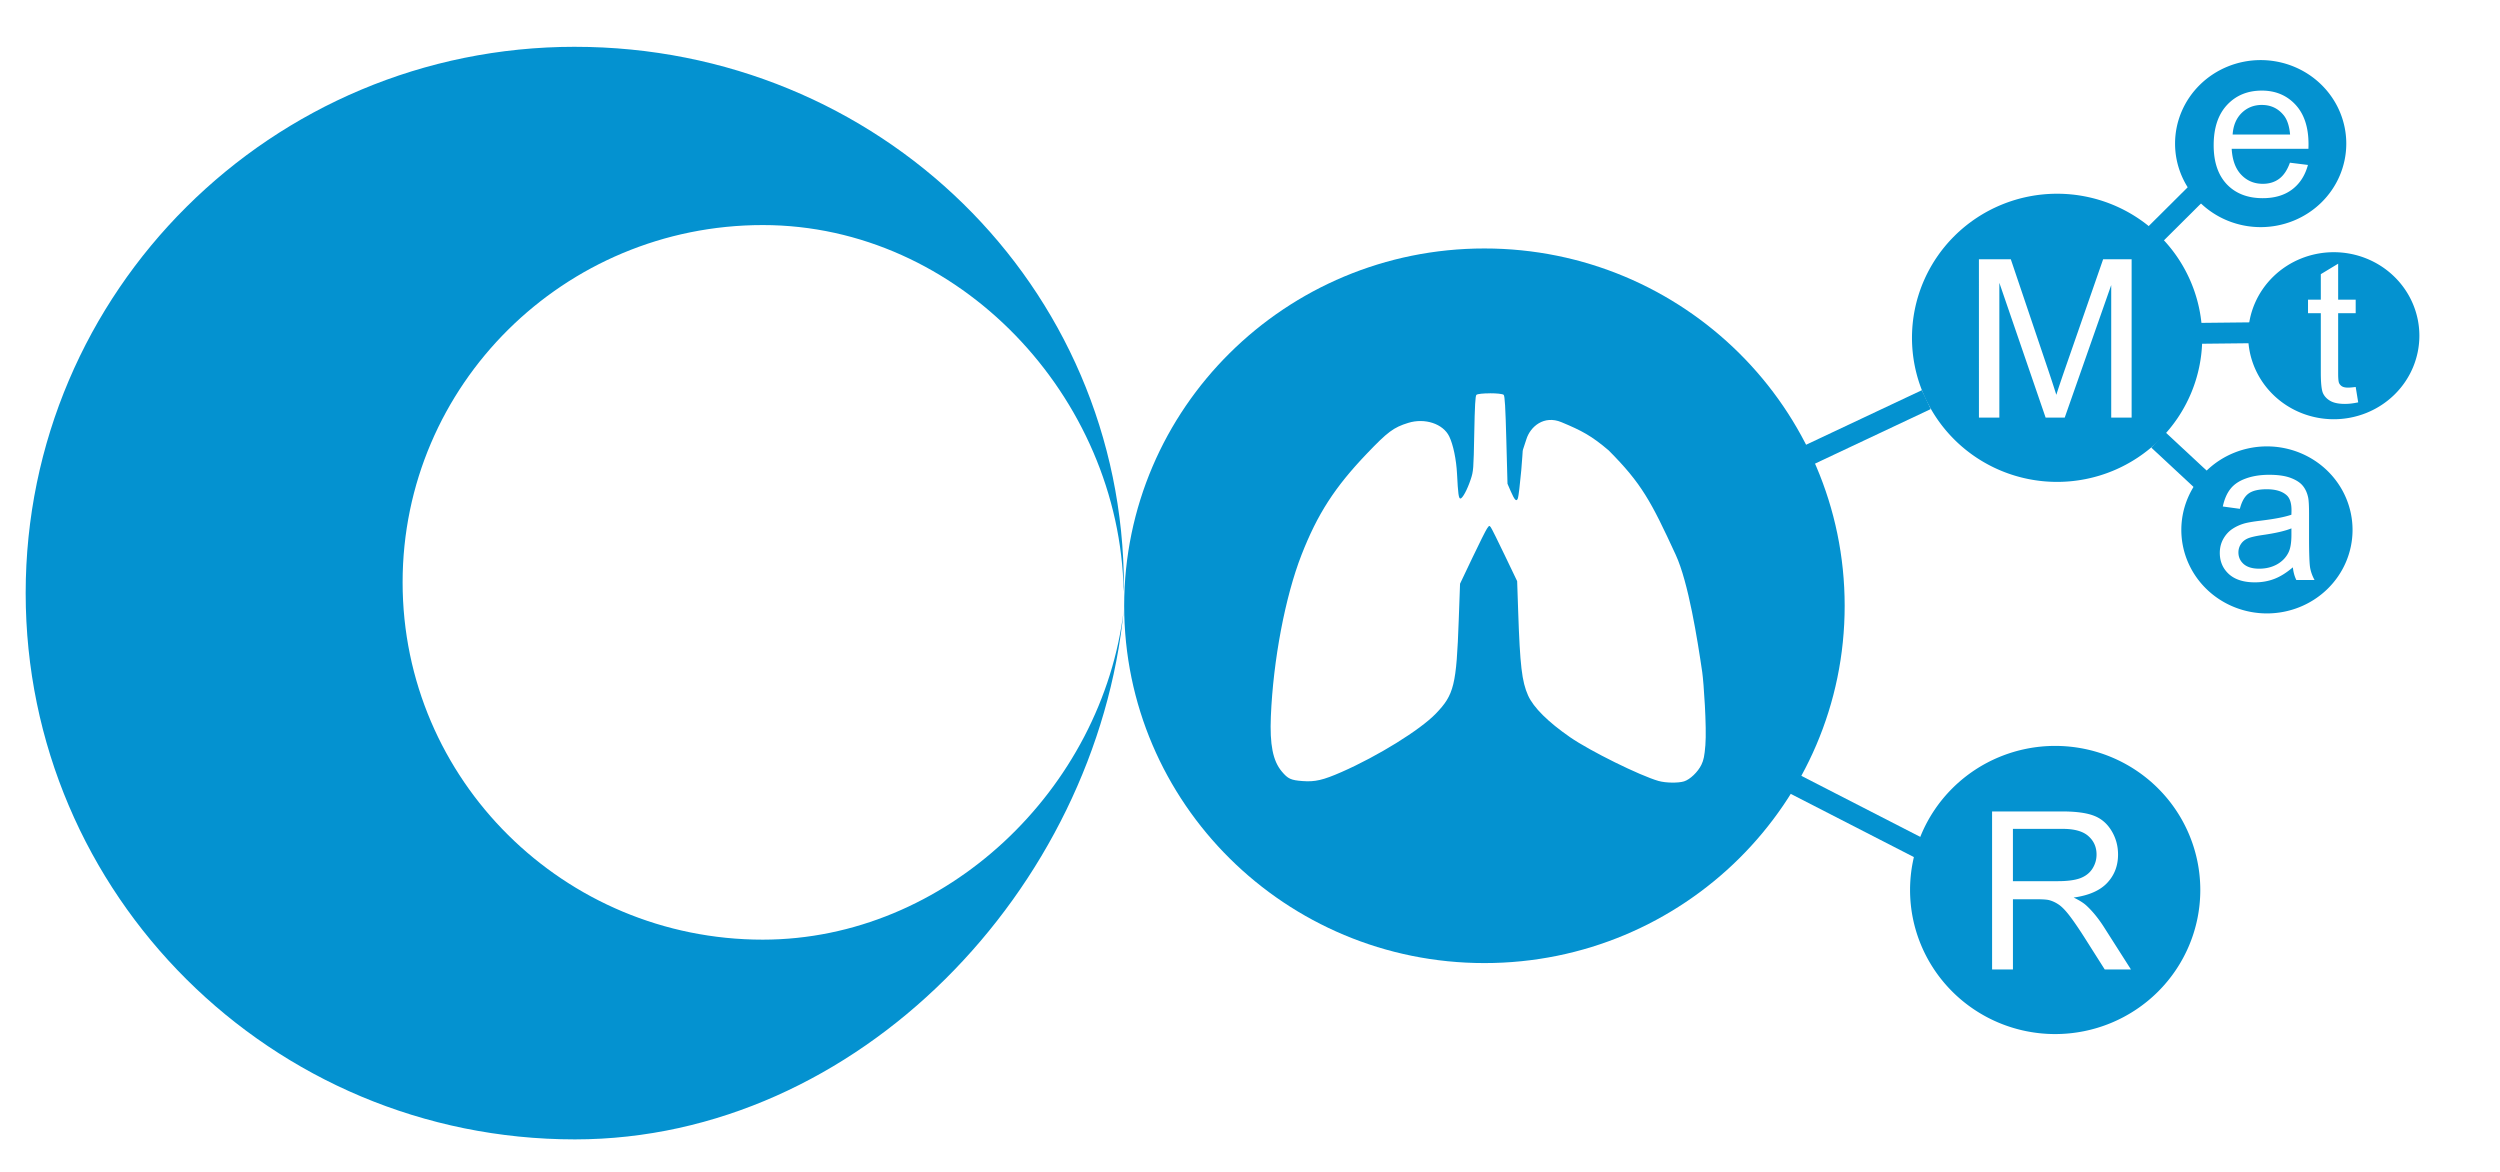 <?xml version="1.0" encoding="UTF-8" standalone="no"?>
<!-- Created with Inkscape (http://www.inkscape.org/) -->

<svg
   xmlns:dc="http://purl.org/dc/elements/1.1/"
   xmlns:cc="http://creativecommons.org/ns#"
   xmlns:rdf="http://www.w3.org/1999/02/22-rdf-syntax-ns#"
   xmlns:svg="http://www.w3.org/2000/svg"
   xmlns="http://www.w3.org/2000/svg"
   xmlns:sodipodi="http://sodipodi.sourceforge.net/DTD/sodipodi-0.dtd"
   xmlns:inkscape="http://www.inkscape.org/namespaces/inkscape"
   width="160mm"
   height="75mm"
   viewBox="0 0 160 75"
   version="1.1"
   id="svg4536"
   inkscape:version="0.92.1 r15371"
   sodipodi:docname="Logo_empty.svg">
  <defs
     id="defs4530" />
  <sodipodi:namedview
     id="base"
     pagecolor="#ffffff"
     bordercolor="#666666"
     borderopacity="1.0"
     inkscape:pageopacity="0.0"
     inkscape:pageshadow="2"
     inkscape:zoom="2.8"
     inkscape:cx="377.75473"
     inkscape:cy="138.15056"
     inkscape:document-units="mm"
     inkscape:current-layer="layer1"
     showgrid="false"
     inkscape:window-width="1920"
     inkscape:window-height="1017"
     inkscape:window-x="-8"
     inkscape:window-y="-8"
     inkscape:window-maximized="1"
     showguides="false" />
  <g
     inkscape:label="Ebene 1"
     inkscape:groupmode="layer"
     id="layer1"
     transform="translate(0,-222)">
    <path
       style="fill:#0492d0;fill-opacity:1;stroke-width:0.265"
       d="m 36.795,224.995 c -19.414,-4e-5 -35.152,15.654 -35.152,34.963 4e-5,19.309 15.738,34.963 35.152,34.963 18.097,-0.003 33.385,-16.027 35.132,-33.944 -1.351,11.524 -11.406,21.153 -23.104,21.161 -12.734,-4e-5 -23.056,-10.238 -23.056,-22.867 1.2e-4,-12.629 10.323,-22.867 23.056,-22.867 12.561,0.006 22.856,11.002 23.091,23.458 0.006,-0.101 0.011,-0.203 0.015,-0.304 2.6e-4,-19.31 -15.721,-34.562 -35.135,-34.562 z"
       id="path4511-5"
       inkscape:connector-curvature="0"
       sodipodi:nodetypes="cccccccccc"
       inkscape:export-xdpi="82.819023"
       inkscape:export-ydpi="82.819023" />
    <path
       style="fill:#0492d0;fill-opacity:1;stroke-width:0.265"
       d="m 95.003,237.902 c -12.734,3e-5 -23.056,10.238 -23.056,22.867 -1.7e-4,12.629 10.323,22.868 23.056,22.868 12.734,-4e-5 23.057,-10.238 23.056,-22.868 -1.3e-4,-12.629 -10.323,-22.867 -23.056,-22.867 z m 0.36,9.268 c 0.405,2.7e-4 0.809,0.035 0.874,0.102 0.07,0.074 0.112,0.786 0.168,2.894 l 0.075,2.796 0.203,0.469 c 0.258,0.593 0.373,0.706 0.465,0.452 0.037,-0.102 0.133,-0.9 0.212,-1.773 0.166,-1.814 -0.028,-0.844 0.326,-1.992 0.254,-0.824 1.134,-1.561 2.242,-1.1 1.314,0.546 1.938,0.879 3.03,1.81 2.099,2.113 2.696,3.225 4.288,6.678 0.816,1.77 1.393,5.442 1.696,7.504 0.093,0.631 0.295,3.538 0.202,4.684 -0.056,0.685 -0.109,0.949 -0.254,1.25 -0.223,0.46 -0.726,0.943 -1.109,1.063 -0.37,0.116 -1.178,0.104 -1.627,-0.024 v 10e-4 c -1.195,-0.34 -4.394,-1.921 -5.664,-2.799 -1.416,-0.979 -2.351,-1.908 -2.694,-2.677 -0.396,-0.888 -0.516,-1.91 -0.633,-5.392 l -0.065,-1.922 -0.79,-1.648 c -0.434,-0.907 -0.835,-1.713 -0.891,-1.791 -0.098,-0.136 -0.108,-0.133 -0.251,0.077 -0.082,0.12 -0.503,0.962 -0.936,1.872 l -0.787,1.654 -0.083,2.305 c -0.15,4.197 -0.296,4.794 -1.467,6.009 -1.005,1.043 -3.709,2.718 -6.038,3.74 -1.183,0.519 -1.695,0.637 -2.495,0.576 -0.747,-0.057 -0.93,-0.142 -1.324,-0.611 -0.572,-0.681 -0.776,-1.711 -0.701,-3.526 0.148,-3.603 0.92,-7.673 1.961,-10.338 1.023,-2.618 2.124,-4.326 4.178,-6.476 1.341,-1.404 1.712,-1.681 2.65,-1.972 1.067,-0.332 2.235,0.054 2.629,0.87 0.252,0.52 0.451,1.481 0.497,2.392 0.065,1.285 0.105,1.579 0.215,1.579 0.136,0 0.441,-0.567 0.66,-1.224 0.174,-0.523 0.183,-0.633 0.227,-2.928 0.034,-1.778 0.069,-2.41 0.137,-2.481 0.064,-0.067 0.469,-0.101 0.874,-0.1 z"
       id="path4705-5"
       inkscape:connector-curvature="0"
       sodipodi:nodetypes="cccccccccccccccccccccccccccccccccsccccscccsccccc"
       inkscape:export-xdpi="82.819023"
       inkscape:export-ydpi="82.819023" />
    <path
       style="fill:#0492d0;fill-opacity:1;stroke-width:0.269"
       d="m 131.654,234.399 a 9.288,9.221 0 0 0 -9.287,9.221 9.288,9.221 0 0 0 9.287,9.221 9.288,9.221 0 0 0 9.288,-9.221 9.288,9.221 0 0 0 -9.288,-9.221 z m -5.003,4.192 h 2.04 l 2.424,7.177 c 0.224,0.668 0.386,1.169 0.489,1.501 0.116,-0.369 0.298,-0.911 0.545,-1.625 l 2.452,-7.053 h 1.823 v 10.137 h -1.306 v -8.484 l -2.976,8.484 h -1.222 l -2.962,-8.629 v 8.629 h -1.306 z"
       id="path4690-4"
       inkscape:connector-curvature="0"
       inkscape:export-xdpi="82.819023"
       inkscape:export-ydpi="82.819023" />
    <path
       style="fill:#0492d0;fill-opacity:1;stroke-width:0.269"
       d="m 131.532,269.738 a 9.288,9.221 0 0 0 -9.288,9.221 9.288,9.221 0 0 0 9.288,9.221 9.288,9.221 0 0 0 9.287,-9.221 9.288,9.221 0 0 0 -9.287,-9.221 z m -4.039,4.194 h 4.471 c 0.899,0 1.582,0.092 2.05,0.276 0.468,0.179 0.842,0.499 1.121,0.959 0.28,0.46 0.42,0.968 0.42,1.524 0,0.717 -0.232,1.322 -0.695,1.814 -0.463,0.492 -1.179,0.805 -2.146,0.938 0.353,0.17 0.622,0.338 0.805,0.503 0.39,0.359 0.759,0.807 1.107,1.345 l 1.754,2.753 h -1.678 l -1.334,-2.104 c -0.39,-0.607 -0.711,-1.071 -0.963,-1.393 -0.252,-0.322 -0.479,-0.548 -0.681,-0.676 -0.197,-0.129 -0.399,-0.218 -0.605,-0.269 -0.151,-0.032 -0.399,-0.049 -0.743,-0.049 h -1.548 v 4.491 h -1.334 z m 1.334,1.117 v 3.346 h 2.869 c 0.61,0 1.087,-0.062 1.431,-0.187 0.344,-0.129 0.605,-0.331 0.784,-0.607 0.179,-0.281 0.268,-0.584 0.268,-0.911 0,-0.478 -0.174,-0.871 -0.522,-1.179 -0.344,-0.308 -0.89,-0.463 -1.637,-0.463 z"
       id="path4697-8"
       inkscape:connector-curvature="0"
       inkscape:export-xdpi="82.819023"
       inkscape:export-ydpi="82.819023" />
    <path
       style="fill:#0492d0;fill-opacity:1;stroke-width:0.271"
       d="m 144.683,225.846 a 5.479,5.345 0 0 0 -5.479,5.345 5.479,5.345 0 0 0 5.479,5.345 5.479,5.345 0 0 0 5.479,-5.345 5.479,5.345 0 0 0 -5.479,-5.345 z m 0.067,1.952 c 0.881,0 1.6,0.3 2.158,0.899 0.558,0.599 0.837,1.443 0.837,2.53 0,0.066 -0.002,0.165 -0.006,0.298 h -4.911 c 0.041,0.723 0.246,1.277 0.614,1.662 0.368,0.384 0.827,0.577 1.377,0.577 0.409,0 0.759,-0.107 1.048,-0.322 0.289,-0.215 0.519,-0.558 0.688,-1.029 l 1.153,0.143 c -0.182,0.674 -0.519,1.197 -1.011,1.569 -0.492,0.372 -1.12,0.558 -1.885,0.558 -0.963,0 -1.728,-0.296 -2.294,-0.887 -0.562,-0.595 -0.843,-1.428 -0.843,-2.499 0,-1.108 0.285,-1.968 0.856,-2.58 0.571,-0.612 1.311,-0.918 2.22,-0.918 z m 0.012,0.918 c -0.513,0 -0.945,0.172 -1.296,0.515 -0.347,0.343 -0.539,0.802 -0.577,1.377 h 3.677 c -0.05,-0.554 -0.19,-0.969 -0.422,-1.246 -0.356,-0.43 -0.816,-0.645 -1.383,-0.645 z"
       id="path4585-0"
       inkscape:connector-curvature="0"
       inkscape:export-xdpi="82.819023"
       inkscape:export-ydpi="82.819023" />
    <path
       style="fill:#0492d0;fill-opacity:1;stroke-width:0.271"
       d="m 149.361,238.141 a 5.479,5.345 0 0 0 -5.479,5.345 5.479,5.345 0 0 0 5.479,5.345 5.479,5.345 0 0 0 5.479,-5.345 5.479,5.345 0 0 0 -5.479,-5.345 z m 0.281,0.735 v 2.301 h 1.122 v 0.868 h -1.122 v 3.851 c 0,0.318 0.019,0.523 0.056,0.614 0.041,0.091 0.105,0.163 0.192,0.217 0.091,0.054 0.219,0.081 0.384,0.081 0.124,0 0.287,-0.015 0.49,-0.043 l 0.161,0.986 c -0.314,0.066 -0.595,0.099 -0.843,0.099 -0.405,0 -0.719,-0.064 -0.943,-0.192 -0.223,-0.128 -0.38,-0.296 -0.471,-0.502 -0.091,-0.211 -0.136,-0.651 -0.136,-1.321 v -3.789 h -0.819 v -0.868 h 0.819 v -1.631 z"
       id="path4585-1-3"
       inkscape:connector-curvature="0"
       inkscape:export-xdpi="82.819023"
       inkscape:export-ydpi="82.819023" />
    <path
       style="fill:#0492d0;fill-opacity:1;stroke-width:0.271"
       d="m 145.084,250.569 a 5.479,5.345 0 0 0 -5.479,5.345 5.479,5.345 0 0 0 5.479,5.345 5.479,5.345 0 0 0 5.479,-5.345 5.479,5.345 0 0 0 -5.479,-5.345 z m 0.147,1.818 c 0.562,0 1.019,0.066 1.37,0.198 0.351,0.132 0.61,0.3 0.775,0.502 0.165,0.198 0.281,0.451 0.347,0.757 0.037,0.19 0.056,0.533 0.056,1.029 v 1.488 c 0,1.038 0.023,1.695 0.068,1.972 0.05,0.273 0.145,0.535 0.285,0.788 h -1.166 c -0.116,-0.232 -0.19,-0.502 -0.223,-0.812 -0.413,0.351 -0.812,0.599 -1.197,0.744 -0.38,0.145 -0.79,0.217 -1.228,0.217 -0.723,0 -1.28,-0.176 -1.668,-0.527 -0.389,-0.356 -0.583,-0.808 -0.583,-1.358 0,-0.322 0.072,-0.616 0.217,-0.881 0.149,-0.269 0.341,-0.484 0.577,-0.645 0.24,-0.161 0.508,-0.283 0.806,-0.366 0.219,-0.058 0.55,-0.114 0.992,-0.167 0.901,-0.107 1.565,-0.236 1.991,-0.384 0.004,-0.153 0.006,-0.25 0.006,-0.291 0,-0.455 -0.105,-0.775 -0.316,-0.961 -0.285,-0.252 -0.709,-0.378 -1.271,-0.378 -0.525,0 -0.914,0.093 -1.166,0.279 -0.248,0.182 -0.432,0.506 -0.552,0.974 l -1.091,-0.149 c 0.099,-0.467 0.263,-0.843 0.49,-1.129 0.227,-0.289 0.556,-0.511 0.986,-0.664 0.43,-0.157 0.928,-0.236 1.494,-0.236 z m 1.42,3.429 c -0.405,0.165 -1.013,0.306 -1.823,0.422 -0.459,0.066 -0.783,0.141 -0.974,0.223 -0.19,0.083 -0.337,0.205 -0.44,0.366 -0.103,0.157 -0.155,0.333 -0.155,0.527 0,0.298 0.112,0.546 0.335,0.744 0.227,0.198 0.558,0.298 0.992,0.298 0.43,0 0.812,-0.093 1.147,-0.279 0.335,-0.19 0.581,-0.449 0.738,-0.775 0.12,-0.252 0.18,-0.624 0.18,-1.116 z"
       id="path4585-8-0"
       inkscape:connector-curvature="0"
       inkscape:export-xdpi="82.819023"
       inkscape:export-ydpi="82.819023" />
    <path
       style="fill:none;stroke:#0492d0;stroke-width:1.336px;stroke-linecap:butt;stroke-linejoin:miter;stroke-opacity:1"
       d="m 114.839,272.176 8.08,4.147"
       id="path4635-6"
       inkscape:connector-curvature="0"
       sodipodi:nodetypes="cc"
       inkscape:export-xdpi="82.819023"
       inkscape:export-ydpi="82.819023" />
    <path
       style="fill:none;stroke:#0492d0;stroke-width:1.336px;stroke-linecap:butt;stroke-linejoin:miter;stroke-opacity:1"
       d="m 115.681,251.159 7.601,-3.582"
       id="path4635-7-6"
       inkscape:connector-curvature="0"
       sodipodi:nodetypes="cc"
       inkscape:export-xdpi="82.819023"
       inkscape:export-ydpi="82.819023" />
    <path
       style="fill:none;stroke:#0492d0;stroke-width:1.336px;stroke-linecap:butt;stroke-linejoin:miter;stroke-opacity:1"
       d="m 138.139,250.16 2.859,2.659"
       id="path4635-2-5"
       inkscape:connector-curvature="0"
       sodipodi:nodetypes="cc"
       inkscape:export-xdpi="82.819023"
       inkscape:export-ydpi="82.819023" />
    <path
       style="fill:none;stroke:#0492d0;stroke-width:1.336px;stroke-linecap:butt;stroke-linejoin:miter;stroke-opacity:1"
       d="m 140.809,243.333 3.237,-0.035"
       id="path4635-1-9"
       inkscape:connector-curvature="0"
       sodipodi:nodetypes="cc"
       inkscape:export-xdpi="82.819023"
       inkscape:export-ydpi="82.819023" />
    <path
       style="fill:none;stroke:#0492d0;stroke-width:1.336px;stroke-linecap:butt;stroke-linejoin:miter;stroke-opacity:1"
       d="m 137.927,237.002 2.647,-2.633"
       id="path4635-8-7"
       inkscape:connector-curvature="0"
       sodipodi:nodetypes="cc"
       inkscape:export-xdpi="82.819023"
       inkscape:export-ydpi="82.819023" />
  </g>
</svg>
